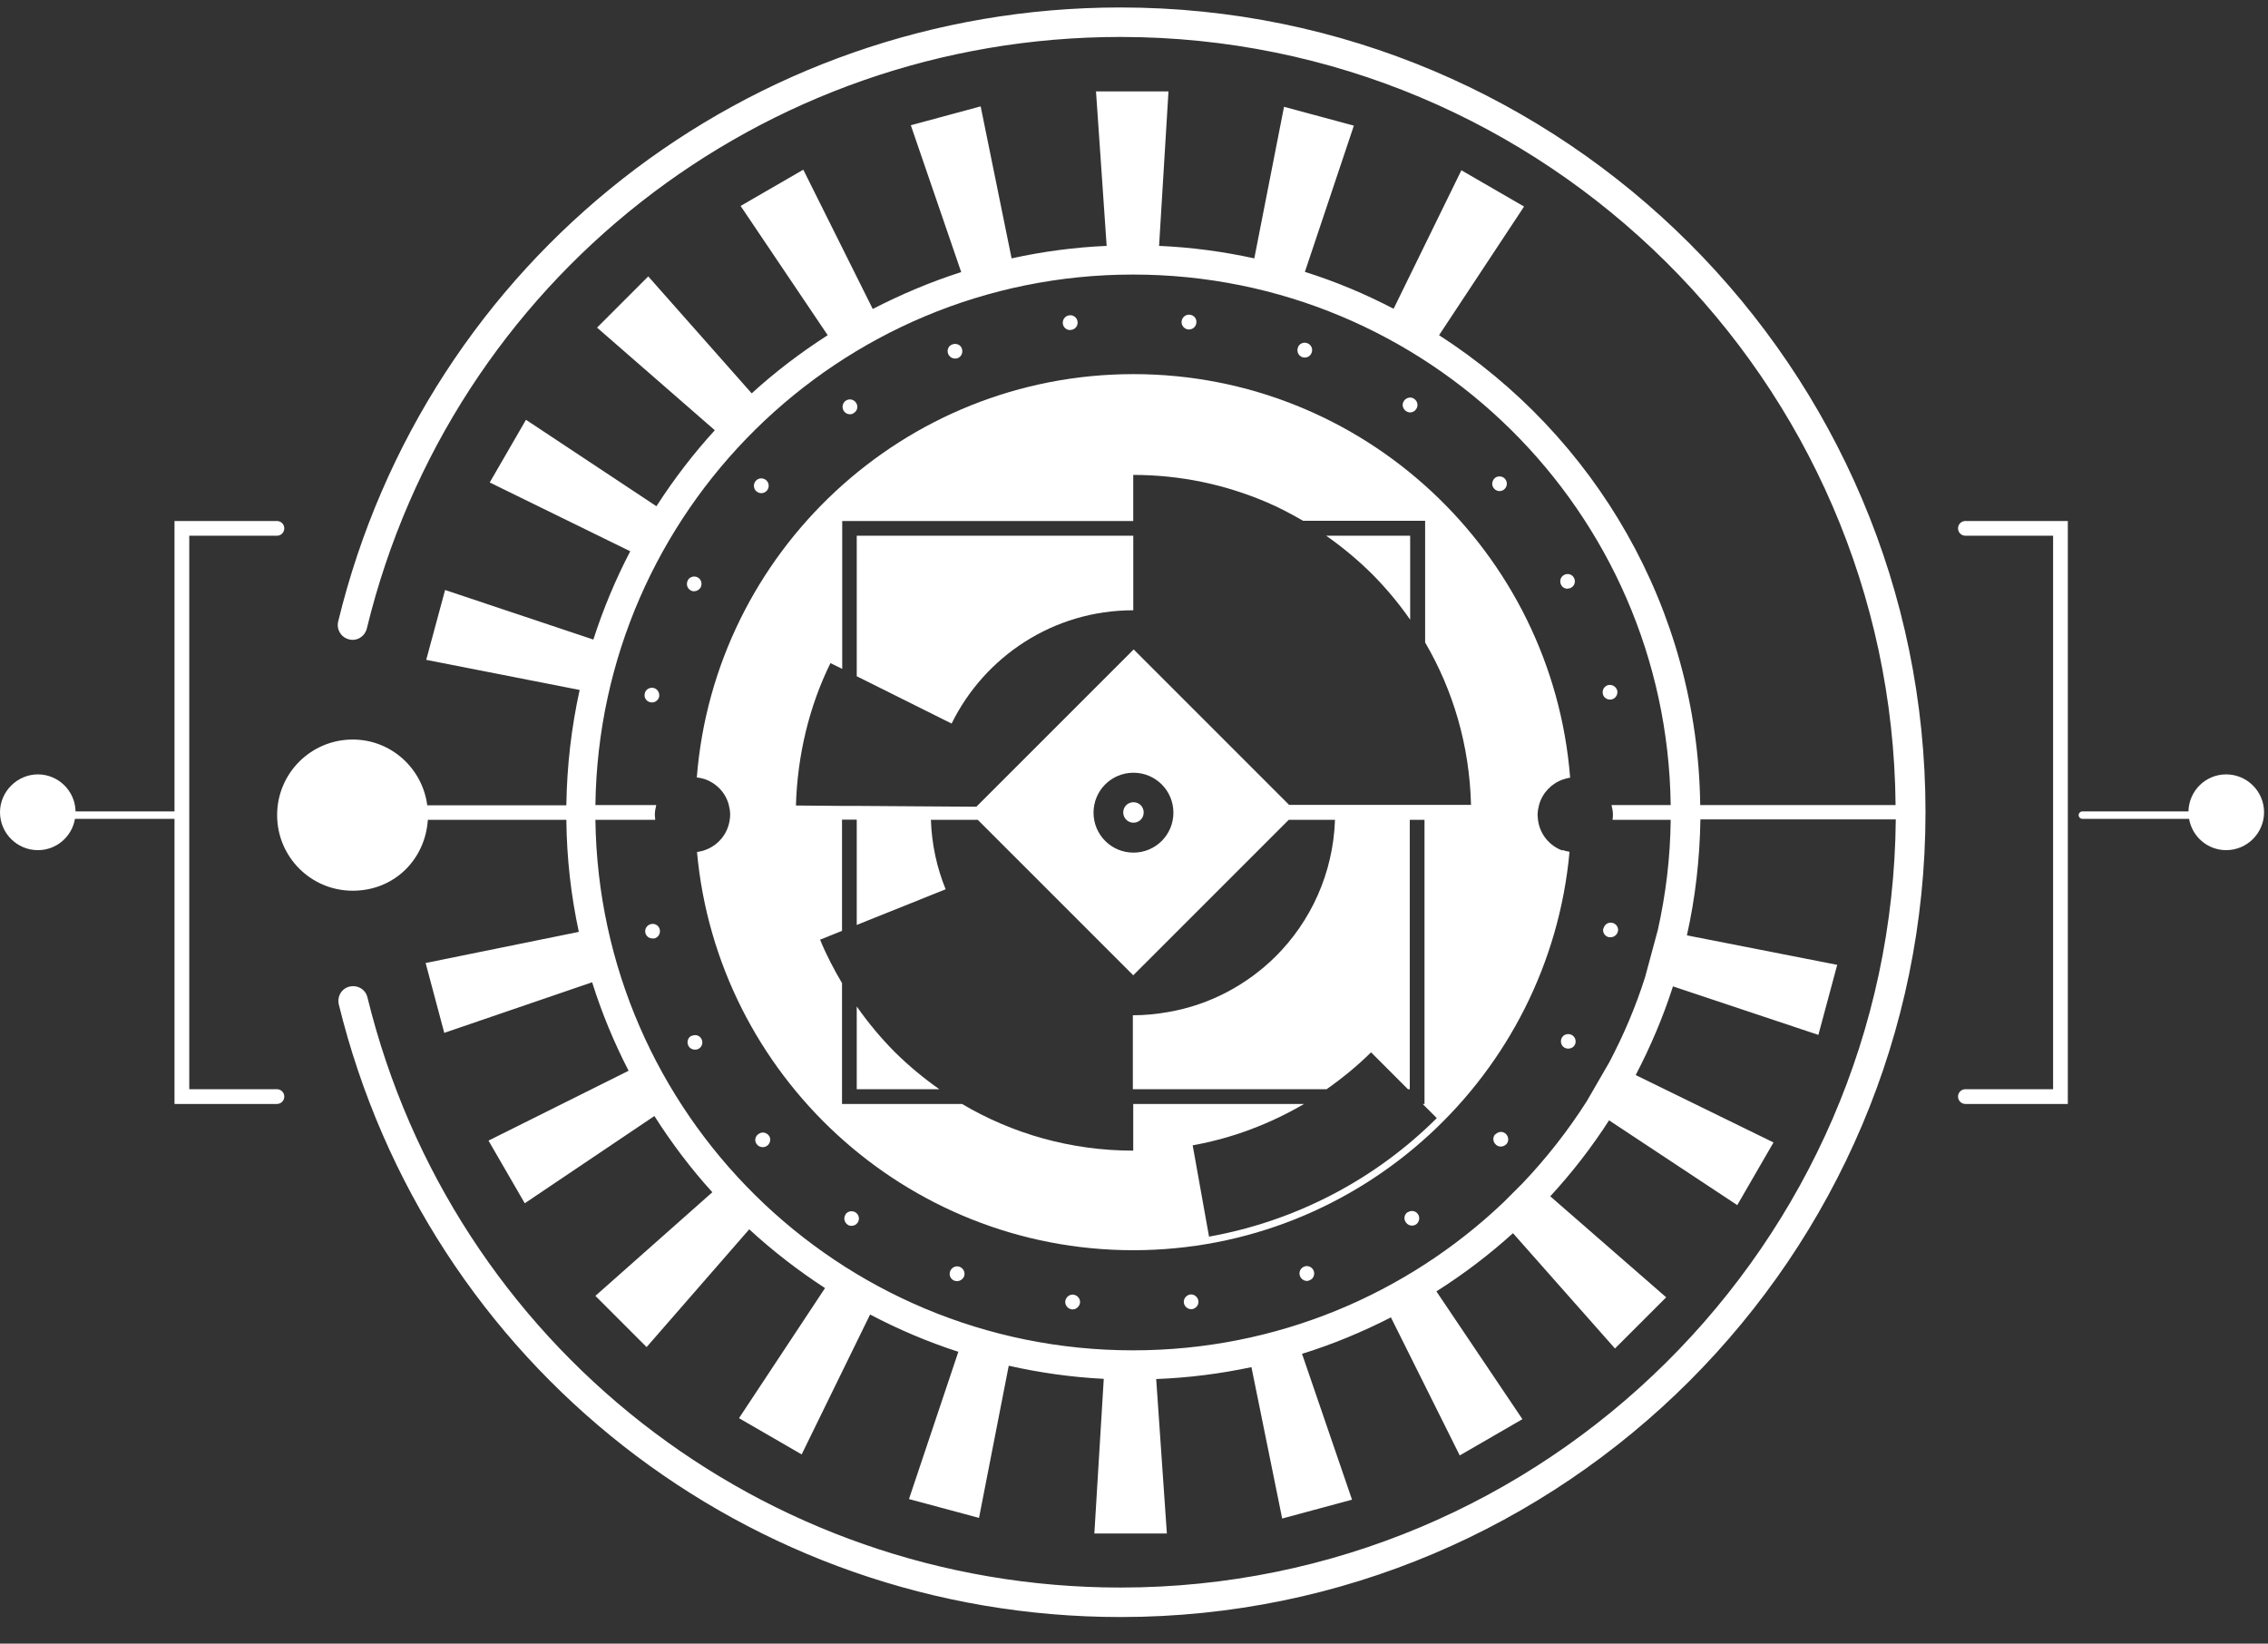<svg width="69" height="50" viewBox="0 0 69 50" fill="none" xmlns="http://www.w3.org/2000/svg">
<rect x="0" y="0" width="69" height="50" fill="#333333" stroke="none"/>
<path d="M42.902 18.852V16.297H40.347C40.852 16.652 41.325 17.045 41.762 17.481C42.179 17.904 42.566 18.366 42.902 18.852Z" fill="white"/>
<path d="M26.065 30.61V33.134H28.577C28.097 32.797 27.648 32.424 27.231 32.012C26.801 31.582 26.414 31.115 26.065 30.617V30.61Z" fill="white"/>
<path d="M34.478 18.565V16.297H26.065V20.572L28.951 22.011C29.954 19.973 32.047 18.565 34.471 18.565H34.478Z" fill="white"/>
<path d="M59.57 16.073C59.57 16.198 59.67 16.297 59.795 16.297H62.462V33.134H59.795C59.67 33.134 59.57 33.234 59.57 33.358C59.57 33.483 59.67 33.583 59.795 33.583H62.91V15.849H59.795C59.67 15.849 59.57 15.948 59.57 16.073Z" fill="white"/>
<path d="M8.425 33.134H5.758V16.297H8.425C8.549 16.297 8.649 16.198 8.649 16.073C8.649 15.948 8.549 15.849 8.425 15.849H5.309V24.684H2.299C2.287 24.061 1.776 23.557 1.153 23.557C0.53 23.557 0 24.074 0 24.709C0 25.345 0.517 25.862 1.153 25.862C1.72 25.862 2.187 25.451 2.281 24.909H5.309V33.583H8.425C8.549 33.583 8.649 33.483 8.649 33.358C8.649 33.234 8.549 33.134 8.425 33.134Z" fill="white"/>
<path d="M47.538 25.875C47.139 25.731 46.846 25.376 46.79 24.94C46.79 24.89 46.778 24.846 46.778 24.797C46.778 24.691 46.797 24.591 46.822 24.491C46.921 24.124 47.195 23.837 47.55 23.712C47.619 23.688 47.694 23.669 47.769 23.656C47.227 16.796 41.481 11.381 34.484 11.381C27.486 11.381 21.741 16.796 21.199 23.65C21.273 23.656 21.348 23.675 21.417 23.694C21.785 23.812 22.071 24.105 22.171 24.479C22.196 24.579 22.214 24.678 22.214 24.784C22.214 24.834 22.208 24.884 22.202 24.927C22.146 25.37 21.84 25.731 21.423 25.868C21.355 25.893 21.28 25.906 21.205 25.918C21.822 32.698 27.536 38.032 34.477 38.032C41.419 38.032 47.133 32.698 47.75 25.912C47.675 25.9 47.6 25.881 47.532 25.856L47.538 25.875ZM25.268 20.173L25.623 20.348V15.849H34.477V14.447C35.923 14.447 37.294 14.746 38.546 15.282C38.926 15.444 39.288 15.637 39.643 15.842H43.357V19.544C44.211 21.002 44.709 22.684 44.753 24.485H39.219L34.49 19.756L29.704 24.541L26.072 24.516H25.623L24.215 24.504C24.258 22.971 24.626 21.463 25.268 20.167V20.173ZM35.699 24.722C35.699 25.395 35.157 25.937 34.484 25.937C33.811 25.937 33.269 25.395 33.269 24.722C33.269 24.049 33.811 23.507 34.484 23.507C35.157 23.507 35.699 24.049 35.699 24.722ZM36.783 37.62L36.285 34.841C37.5 34.623 38.64 34.187 39.674 33.583H34.477V35.003C32.577 35.003 30.795 34.486 29.268 33.583H25.617V29.906C25.367 29.483 25.137 29.046 24.95 28.585L25.617 28.317V24.934H26.065V28.137L28.77 27.052C28.502 26.398 28.346 25.681 28.321 24.94H29.748L34.477 29.669L39.207 24.94H40.615C40.559 26.566 39.88 28.031 38.802 29.102C37.929 29.962 36.808 30.567 35.549 30.785C35.2 30.847 34.839 30.885 34.465 30.885V33.134H40.36C40.84 32.798 41.294 32.424 41.712 32.012L42.834 33.134H42.89V24.94H43.338V33.583H43.282L43.712 34.013C41.861 35.857 39.456 37.141 36.777 37.62H36.783Z" fill="white"/>
<path d="M67.727 23.557C67.098 23.557 66.593 24.061 66.58 24.684H63.353C63.29 24.684 63.24 24.734 63.24 24.797C63.24 24.859 63.29 24.909 63.353 24.909H66.599C66.693 25.451 67.16 25.862 67.727 25.862C68.362 25.862 68.88 25.345 68.88 24.709C68.88 24.074 68.362 23.557 67.727 23.557Z" fill="white"/>
<path d="M34.172 24.716C34.172 24.884 34.309 25.027 34.483 25.027C34.658 25.027 34.795 24.89 34.795 24.716C34.795 24.541 34.658 24.404 34.483 24.404C34.309 24.404 34.172 24.541 34.172 24.716Z" fill="white"/>
<path d="M34.085 0.227C22.75 0.227 12.961 7.91 10.288 18.908C10.232 19.151 10.375 19.388 10.618 19.45C10.861 19.512 11.098 19.363 11.16 19.12C13.74 8.527 23.168 1.124 34.085 1.124C47.021 1.124 57.552 11.586 57.67 24.491H51.726C51.651 18.497 48.498 13.231 43.781 10.197L46.367 6.283L44.46 5.18L42.398 9.393C41.538 8.944 40.634 8.564 39.699 8.271L41.189 3.822L39.064 3.249L38.16 7.86C37.219 7.654 36.254 7.523 35.263 7.48L35.549 2.781H33.344L33.668 7.48C32.677 7.523 31.711 7.654 30.776 7.86L29.835 3.236L27.71 3.81L29.243 8.277C28.309 8.576 27.411 8.957 26.552 9.399L24.439 5.162L22.532 6.265L25.181 10.197C24.358 10.726 23.585 11.312 22.869 11.966L19.722 8.408L18.164 9.966L21.747 13.088C21.093 13.804 20.501 14.577 19.971 15.4L16.002 12.77L14.899 14.677L19.174 16.77C18.725 17.63 18.351 18.528 18.052 19.456L13.541 17.948L12.967 20.073L17.635 20.989C17.385 22.123 17.248 23.294 17.23 24.497H12.999C12.849 23.369 11.896 22.497 10.73 22.497C9.459 22.497 8.431 23.525 8.431 24.796C8.431 26.067 9.459 27.096 10.73 27.096C12.002 27.096 12.936 26.142 13.017 24.94H17.23C17.242 26.111 17.373 27.251 17.61 28.348L12.949 29.295L13.516 31.42L18.015 29.881C18.308 30.816 18.681 31.713 19.124 32.573L14.862 34.698L15.965 36.604L19.909 33.95C20.433 34.772 21.018 35.551 21.672 36.268L18.114 39.421L19.672 40.979L22.794 37.396C23.511 38.056 24.277 38.648 25.1 39.184L22.483 43.141L24.389 44.244L26.471 39.988C27.324 40.437 28.228 40.823 29.156 41.122L27.654 45.602L29.785 46.175L30.689 41.546C31.63 41.758 32.59 41.895 33.58 41.945L33.294 46.649H35.5L35.175 41.951C36.166 41.913 37.132 41.789 38.073 41.589L39.008 46.194L41.133 45.621L39.612 41.184C40.553 40.892 41.45 40.518 42.316 40.075L44.41 44.275L46.317 43.172L43.7 39.284C44.529 38.76 45.307 38.168 46.03 37.514L49.133 41.022L50.691 39.465L47.164 36.392C47.825 35.676 48.423 34.903 48.953 34.081L52.853 36.66L53.956 34.754L49.763 32.704C50.212 31.844 50.598 30.94 50.897 30.006L55.321 31.482L55.894 29.351L51.321 28.454C51.576 27.32 51.713 26.136 51.732 24.927H57.676C57.558 37.832 47.021 48.294 34.091 48.294C23.193 48.294 13.771 40.91 11.179 30.342C11.123 30.099 10.88 29.956 10.637 30.012C10.394 30.068 10.251 30.311 10.307 30.554C12.999 41.527 22.775 49.191 34.091 49.191C47.594 49.191 58.58 38.206 58.58 24.703C58.58 11.2 47.588 0.227 34.085 0.227ZM50.436 28.292L50.049 29.725C49.763 30.629 49.395 31.489 48.959 32.317L48.274 33.501C47.706 34.392 47.052 35.227 46.323 35.994L45.744 36.573C42.809 39.365 38.84 41.078 34.471 41.078C25.511 41.078 18.233 33.875 18.114 24.94H19.317H19.498H19.934C19.934 24.89 19.922 24.846 19.922 24.796C19.922 24.69 19.94 24.591 19.965 24.491H18.114C18.233 15.555 25.511 8.352 34.471 8.352C43.432 8.352 50.71 15.555 50.828 24.491H49.028C49.053 24.591 49.071 24.69 49.071 24.796C49.071 24.846 49.065 24.896 49.059 24.94H50.828C50.816 26.092 50.679 27.208 50.436 28.292Z" fill="white"/>
<path d="M25.728 36.941C25.654 37.047 25.685 37.184 25.785 37.253C25.822 37.284 25.866 37.29 25.909 37.29C25.978 37.29 26.046 37.259 26.09 37.197C26.165 37.091 26.133 36.954 26.034 36.885C25.934 36.817 25.791 36.842 25.722 36.941H25.728Z" fill="white"/>
<path d="M29.193 38.536C29.081 38.493 28.95 38.555 28.907 38.673C28.863 38.786 28.919 38.916 29.037 38.96C29.062 38.966 29.093 38.973 29.118 38.973C29.206 38.973 29.293 38.916 29.33 38.829C29.374 38.711 29.312 38.58 29.193 38.536Z" fill="white"/>
<path d="M23.055 34.511C22.962 34.592 22.95 34.735 23.037 34.823C23.08 34.873 23.143 34.897 23.205 34.897C23.261 34.897 23.311 34.879 23.355 34.841C23.448 34.76 23.46 34.617 23.379 34.53C23.292 34.436 23.155 34.424 23.062 34.511H23.055Z" fill="white"/>
<path d="M19.803 28.112C19.684 28.137 19.604 28.261 19.635 28.38C19.66 28.485 19.753 28.548 19.853 28.548C19.871 28.548 19.89 28.548 19.909 28.548C20.027 28.517 20.102 28.398 20.071 28.274C20.046 28.155 19.921 28.08 19.803 28.112Z" fill="white"/>
<path d="M20.052 21.201C20.077 21.083 20.009 20.958 19.884 20.927C19.765 20.902 19.641 20.971 19.616 21.095C19.585 21.214 19.66 21.338 19.784 21.363C19.803 21.363 19.815 21.369 19.834 21.369C19.94 21.369 20.027 21.295 20.052 21.201Z" fill="white"/>
<path d="M32.658 39.384C32.533 39.371 32.428 39.459 32.409 39.583C32.396 39.702 32.484 39.814 32.608 39.833H32.633C32.745 39.833 32.839 39.745 32.858 39.633C32.87 39.509 32.783 39.403 32.658 39.384Z" fill="white"/>
<path d="M21.037 31.508C20.925 31.564 20.887 31.701 20.943 31.813C20.981 31.888 21.062 31.931 21.143 31.931C21.18 31.931 21.217 31.925 21.249 31.907C21.361 31.851 21.398 31.713 21.342 31.608C21.286 31.495 21.149 31.458 21.043 31.514L21.037 31.508Z" fill="white"/>
<path d="M45.488 34.505C45.407 34.598 45.413 34.736 45.513 34.823C45.55 34.86 45.606 34.879 45.662 34.879C45.718 34.879 45.781 34.854 45.831 34.804C45.912 34.717 45.899 34.574 45.812 34.492C45.718 34.405 45.581 34.418 45.494 34.511L45.488 34.505Z" fill="white"/>
<path d="M47.818 31.483C47.706 31.427 47.569 31.464 47.513 31.576C47.457 31.682 47.501 31.826 47.607 31.875C47.644 31.894 47.675 31.9 47.712 31.9C47.794 31.9 47.874 31.857 47.912 31.782C47.968 31.676 47.924 31.539 47.818 31.483Z" fill="white"/>
<path d="M48.778 28.243C48.747 28.361 48.822 28.48 48.946 28.511C48.965 28.511 48.984 28.511 49.002 28.511C49.102 28.511 49.189 28.442 49.221 28.342C49.252 28.224 49.177 28.099 49.052 28.074C48.934 28.043 48.815 28.118 48.784 28.243H48.778Z" fill="white"/>
<path d="M39.68 38.529C39.562 38.573 39.506 38.704 39.549 38.816C39.581 38.903 39.668 38.966 39.755 38.966C39.78 38.966 39.811 38.966 39.836 38.947C39.954 38.91 40.011 38.779 39.967 38.66C39.923 38.542 39.792 38.486 39.68 38.529Z" fill="white"/>
<path d="M36.216 39.377C36.091 39.396 36.004 39.508 36.016 39.626C36.029 39.739 36.129 39.826 36.241 39.826H36.266C36.384 39.807 36.477 39.695 36.459 39.577C36.446 39.458 36.334 39.365 36.209 39.377H36.216Z" fill="white"/>
<path d="M42.827 36.873C42.721 36.942 42.696 37.079 42.771 37.185C42.815 37.247 42.883 37.284 42.952 37.284C42.995 37.284 43.039 37.272 43.083 37.247C43.182 37.172 43.207 37.035 43.139 36.935C43.064 36.829 42.927 36.811 42.827 36.879V36.873Z" fill="white"/>
<path d="M29.056 10.907C29.056 10.907 29.113 10.907 29.137 10.894C29.25 10.851 29.306 10.72 29.262 10.601C29.225 10.489 29.094 10.433 28.975 10.477C28.857 10.514 28.801 10.645 28.845 10.763C28.882 10.851 28.963 10.907 29.056 10.907Z" fill="white"/>
<path d="M42.902 12.546C42.971 12.546 43.045 12.509 43.083 12.447C43.158 12.347 43.127 12.204 43.027 12.135C42.927 12.06 42.79 12.091 42.715 12.191C42.641 12.297 42.672 12.428 42.771 12.503C42.809 12.528 42.852 12.546 42.896 12.546H42.902Z" fill="white"/>
<path d="M39.618 10.864C39.618 10.864 39.674 10.877 39.693 10.877C39.786 10.877 39.874 10.821 39.905 10.727C39.949 10.615 39.892 10.484 39.774 10.441C39.656 10.397 39.525 10.453 39.487 10.571C39.444 10.69 39.5 10.821 39.618 10.864Z" fill="white"/>
<path d="M45.619 14.939C45.675 14.939 45.725 14.92 45.768 14.883C45.862 14.796 45.868 14.659 45.787 14.565C45.706 14.478 45.563 14.466 45.475 14.546C45.382 14.634 45.369 14.771 45.457 14.864C45.494 14.914 45.563 14.939 45.625 14.939H45.619Z" fill="white"/>
<path d="M48.977 21.282C48.977 21.282 49.015 21.282 49.033 21.276C49.152 21.251 49.227 21.126 49.202 21.008C49.17 20.89 49.052 20.815 48.927 20.84C48.809 20.871 48.734 20.989 48.765 21.114C48.79 21.22 48.884 21.282 48.983 21.282H48.977Z" fill="white"/>
<path d="M21.011 17.961C21.043 17.98 21.08 17.986 21.117 17.986C21.198 17.986 21.273 17.943 21.317 17.868C21.373 17.756 21.335 17.619 21.223 17.563C21.117 17.507 20.974 17.55 20.924 17.656C20.868 17.768 20.905 17.905 21.018 17.961H21.011Z" fill="white"/>
<path d="M47.688 17.905C47.725 17.905 47.763 17.899 47.794 17.88C47.906 17.824 47.943 17.687 47.887 17.581C47.831 17.469 47.694 17.432 47.588 17.488C47.476 17.544 47.438 17.681 47.495 17.793C47.532 17.868 47.613 17.911 47.694 17.911L47.688 17.905Z" fill="white"/>
<path d="M25.859 12.602C25.903 12.602 25.947 12.59 25.984 12.558C26.09 12.49 26.115 12.347 26.04 12.247C25.965 12.141 25.828 12.122 25.729 12.191C25.629 12.259 25.604 12.403 25.672 12.502C25.71 12.565 25.785 12.602 25.853 12.602H25.859Z" fill="white"/>
<path d="M36.154 10.022C36.154 10.022 36.172 10.022 36.179 10.022C36.291 10.022 36.384 9.935 36.397 9.823C36.415 9.698 36.328 9.586 36.197 9.574C36.079 9.561 35.967 9.642 35.948 9.773C35.936 9.891 36.017 10.004 36.147 10.022H36.154Z" fill="white"/>
<path d="M23.161 15.002C23.224 15.002 23.286 14.977 23.33 14.927C23.411 14.834 23.404 14.69 23.311 14.609C23.218 14.528 23.074 14.534 22.993 14.628C22.912 14.721 22.918 14.865 23.012 14.946C23.055 14.983 23.112 15.002 23.161 15.002Z" fill="white"/>
<path d="M32.565 10.035H32.59C32.708 10.022 32.801 9.91 32.783 9.785C32.77 9.667 32.658 9.574 32.534 9.592C32.409 9.605 32.322 9.717 32.334 9.841C32.347 9.96 32.446 10.041 32.559 10.041L32.565 10.035Z" fill="white"/>
</svg>
